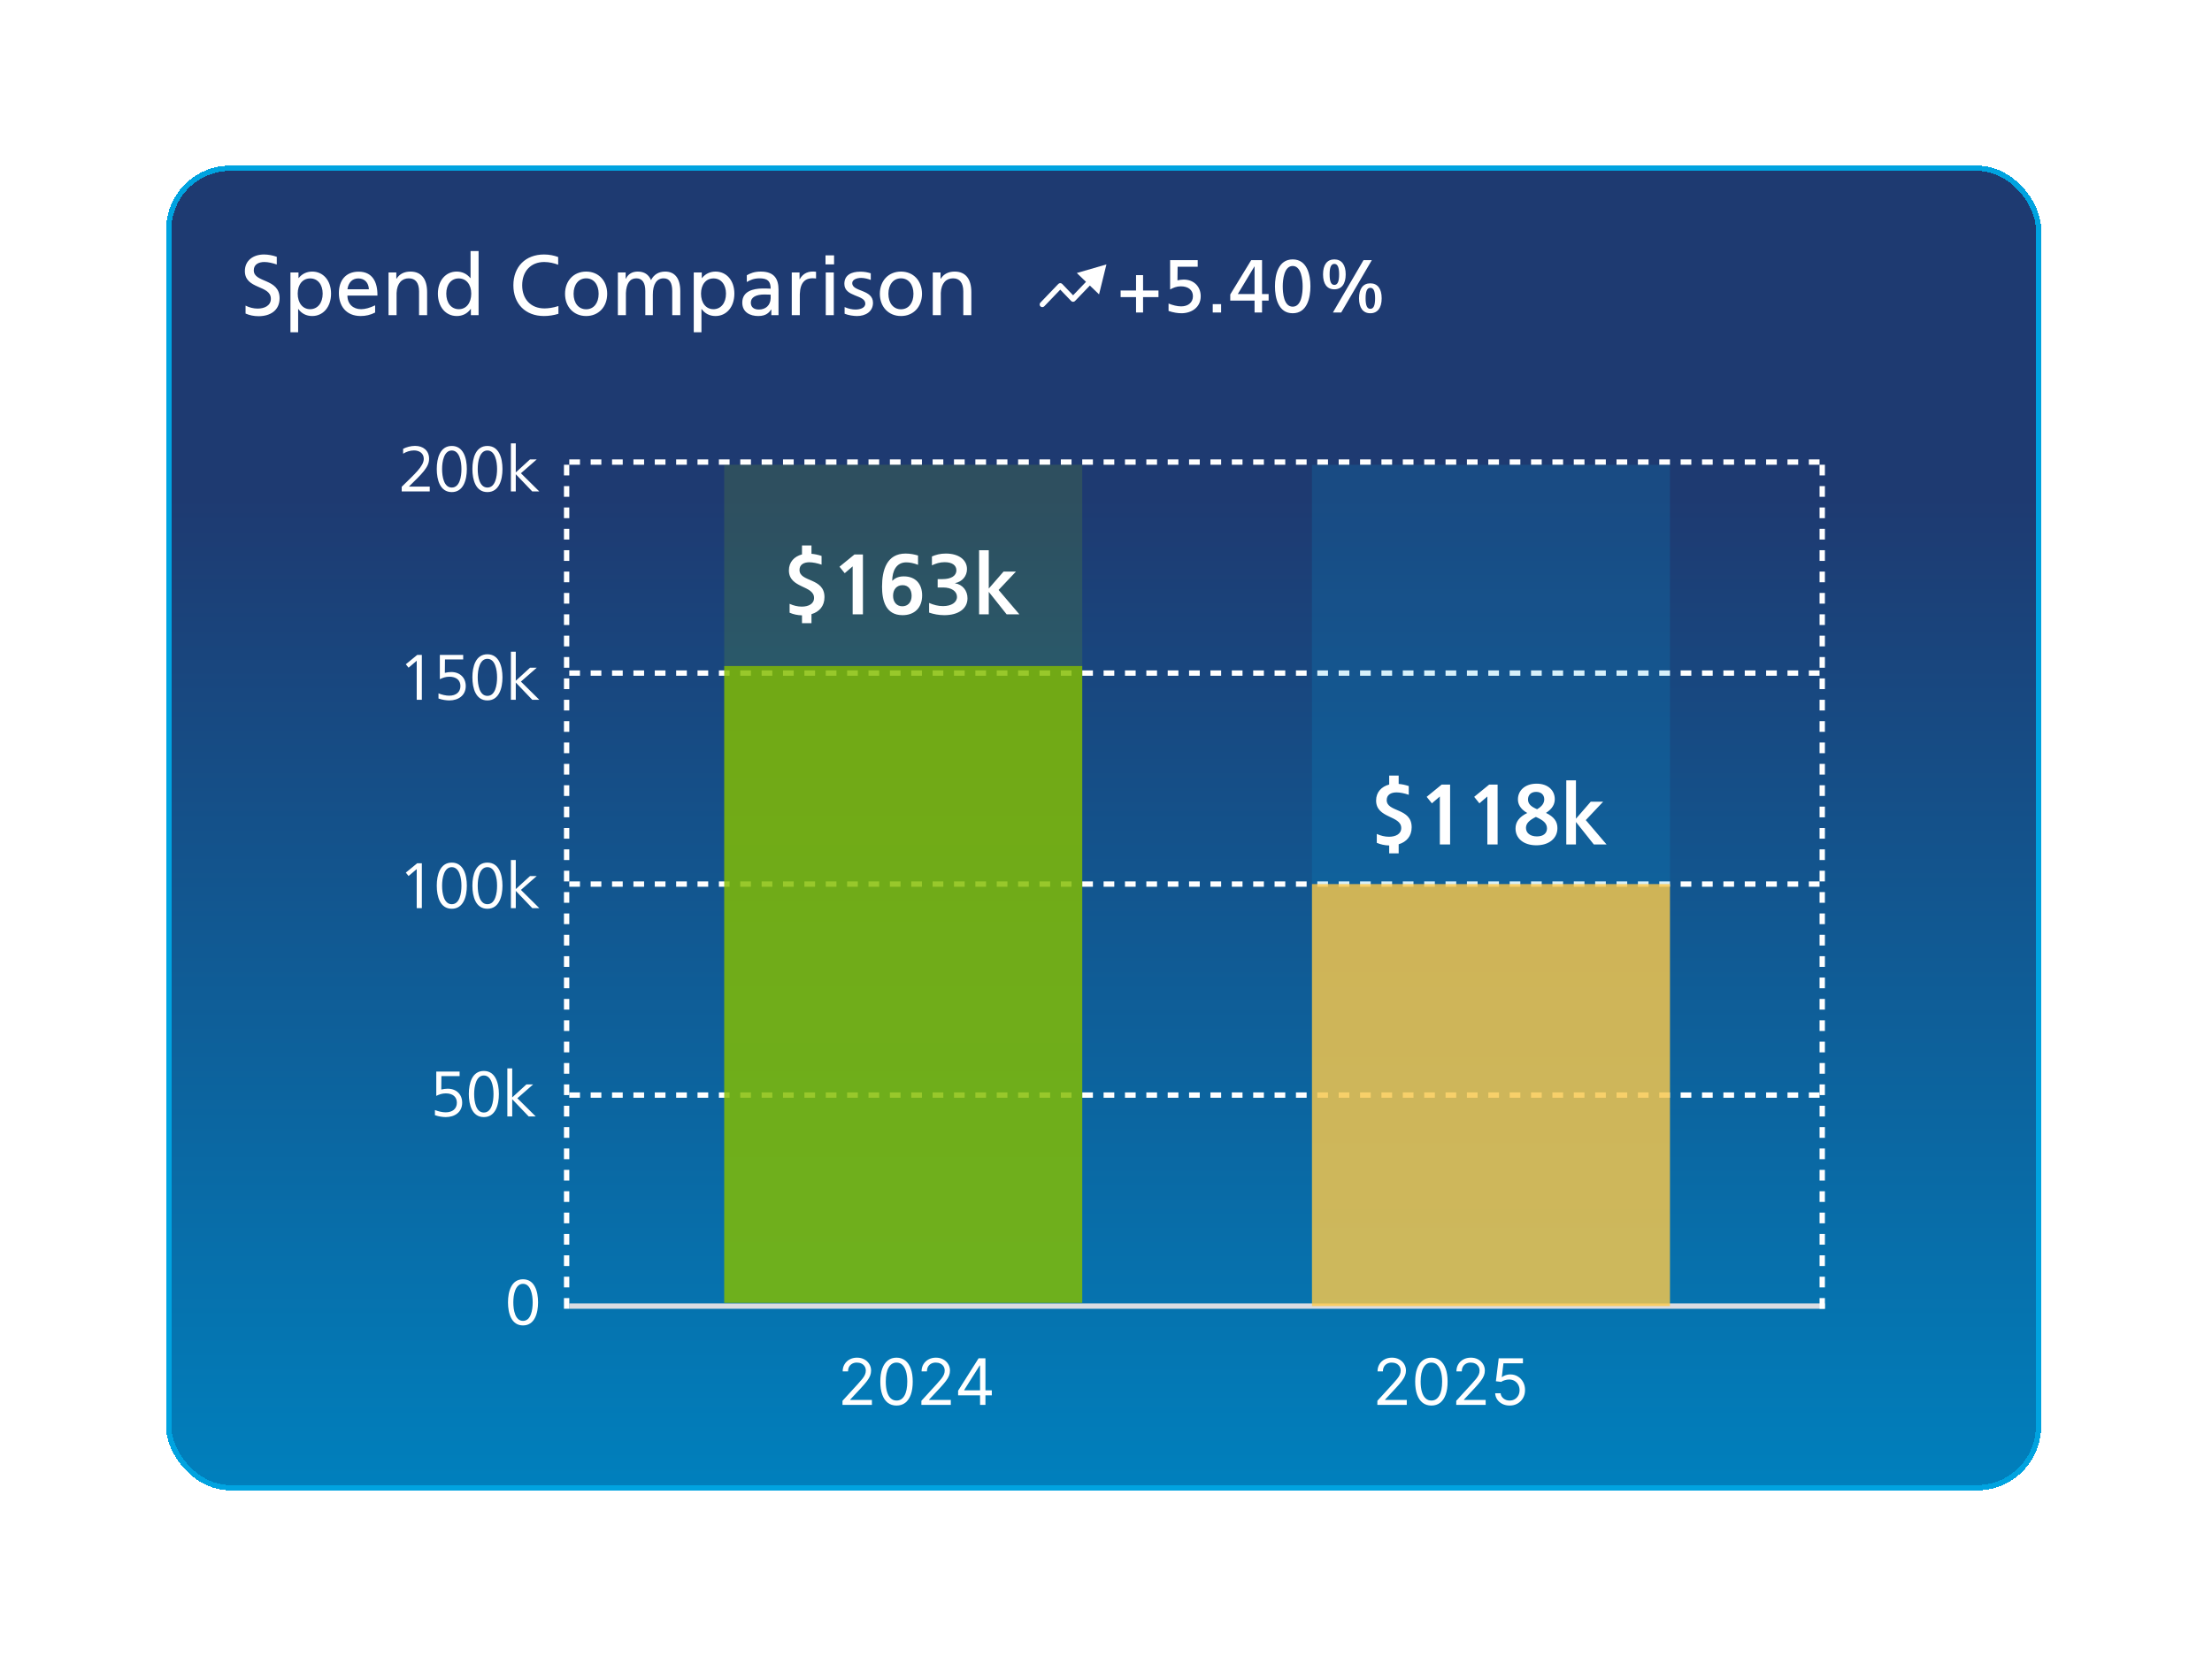 <svg width="414" height="310" viewBox="0 0 414 310" fill="none" xmlns="http://www.w3.org/2000/svg">
<g filter="url(#filter0_d_4364_28352)">
<rect x="28.08" y="23" width="350.94" height="248" rx="12" fill="#0D366F" shape-rendering="crispEdges"/>
<rect x="28.08" y="23" width="350.94" height="248" rx="12" fill="url(#paint0_linear_4364_28352)" shape-rendering="crispEdges"/>
<rect x="28.58" y="23.5" width="349.94" height="247" rx="11.5" stroke="#00A3E0" shape-rendering="crispEdges"/>
<path d="M45.392 51.192C44.496 51.192 43.696 51.016 42.96 50.696V49.208C43.632 49.56 44.432 49.768 45.216 49.768C46.544 49.768 47.696 49.192 47.696 47.928C47.696 45.32 42.832 46.216 42.832 42.744C42.832 40.76 44.4 39.64 46.416 39.64C47.184 39.64 48.032 39.8 48.8 40.072V41.512C48.016 41.24 47.168 41.048 46.48 41.048C45.504 41.048 44.496 41.432 44.496 42.6C44.496 45 49.328 44.056 49.328 47.832C49.328 50.072 47.632 51.192 45.392 51.192ZM55.44 42.84C57.472 42.84 58.96 44.488 58.96 46.968C58.96 49.48 57.472 51.16 55.424 51.16C54.336 51.16 53.424 50.68 52.832 49.848H52.8L52.8 54.2H51.36L51.36 43H52.864V44.056H52.896C53.504 43.288 54.384 42.84 55.44 42.84ZM55.04 49.88C56.448 49.88 57.392 48.712 57.392 46.968C57.392 45.256 56.464 44.12 55.056 44.12C53.648 44.12 52.72 45.256 52.72 46.968C52.72 48.712 53.648 49.88 55.04 49.88ZM64.521 51.16C61.721 51.16 60.425 49.208 60.425 46.872C60.425 44.504 61.705 42.856 64.121 42.856C66.681 42.856 67.673 44.76 67.641 47.336H62.025C62.025 48.92 63.097 49.88 64.585 49.88C65.321 49.88 66.217 49.64 67.209 49.16V50.504C66.361 50.952 65.433 51.16 64.521 51.16ZM62.025 46.152H66.041C65.993 44.92 65.241 44.12 64.073 44.12C62.905 44.12 62.201 44.92 62.025 46.152ZM73.816 42.84C75.816 42.84 76.936 44.168 76.936 46.68V51H75.431V46.552C75.431 44.92 74.743 44.104 73.511 44.104C72.248 44.104 71.303 44.984 71.224 46.84V51H69.719V43H71.175V44.168H71.224C71.767 43.288 72.663 42.84 73.816 42.84ZM85.069 44.056V39H86.573V51H85.133V49.848H85.085C84.493 50.68 83.581 51.16 82.493 51.16C80.445 51.16 78.957 49.48 78.957 46.968C78.957 44.488 80.445 42.84 82.477 42.84C83.533 42.84 84.413 43.288 85.021 44.056H85.069ZM82.877 49.88C84.269 49.88 85.197 48.712 85.197 46.968C85.197 45.256 84.269 44.12 82.861 44.12C81.453 44.12 80.525 45.256 80.525 46.968C80.525 48.712 81.469 49.88 82.877 49.88ZM98.812 51.16C95.324 51.16 93.084 48.856 93.084 45.416C93.084 41.944 95.34 39.64 98.828 39.64C99.82 39.64 100.716 39.832 101.468 40.12V41.56C100.732 41.272 99.788 41.048 98.86 41.048C96.332 41.048 94.732 42.792 94.732 45.416C94.732 48.024 96.38 49.736 98.892 49.736C99.532 49.736 100.54 49.624 101.516 49.288V50.744C100.652 51.016 99.692 51.16 98.812 51.16ZM106.706 51.16C104.386 51.16 102.754 49.448 102.754 47C102.754 44.552 104.386 42.84 106.706 42.84C109.026 42.84 110.642 44.552 110.642 47C110.642 49.448 109.026 51.16 106.706 51.16ZM106.706 49.896C108.114 49.896 109.042 48.744 109.042 47C109.042 45.256 108.114 44.104 106.706 44.104C105.298 44.104 104.354 45.256 104.354 47C104.354 48.744 105.298 49.896 106.706 49.896ZM121.489 42.84C123.297 42.84 124.321 44.104 124.321 46.504V51H122.817V46.472C122.817 44.904 122.289 44.104 121.201 44.104C119.937 44.104 119.185 45.16 119.185 47.176V51L117.777 51V46.472C117.777 44.904 117.185 44.104 116.097 44.104C114.897 44.104 114.225 45.048 114.145 46.856V51H112.641V43H114.097V44.168H114.145C114.577 43.288 115.313 42.84 116.385 42.84C117.569 42.84 118.401 43.384 118.849 44.44C119.377 43.384 120.305 42.84 121.489 42.84ZM130.924 42.84C132.956 42.84 134.444 44.488 134.444 46.968C134.444 49.48 132.956 51.16 130.908 51.16C129.82 51.16 128.908 50.68 128.316 49.848H128.284V54.2H126.844V43H128.348V44.056H128.38C128.988 43.288 129.868 42.84 130.924 42.84ZM130.524 49.88C131.932 49.88 132.876 48.712 132.876 46.968C132.876 45.256 131.948 44.12 130.54 44.12C129.132 44.12 128.204 45.256 128.204 46.968C128.204 48.712 129.132 49.88 130.524 49.88ZM139.397 42.84C141.893 42.84 142.709 44.2 142.709 46.232V51H141.365V49.944H141.333C140.981 50.44 140.453 51.16 138.917 51.16C137.413 51.16 135.925 50.472 135.925 48.648C135.925 46.472 138.037 46.04 139.605 46.008C140.053 45.992 140.613 46.008 141.237 46.04C141.237 44.664 140.693 44.104 139.157 44.104C138.053 44.104 137.365 44.456 136.773 44.792V43.528C137.429 43.16 138.165 42.84 139.397 42.84ZM139.045 49.944C140.261 49.944 141.189 49.208 141.237 47.832V47.16C140.869 47.144 140.453 47.128 140.085 47.128C138.453 47.128 137.525 47.672 137.525 48.648C137.525 49.544 138.149 49.944 139.045 49.944ZM146.644 44.248H146.692C147.3 43.16 148.308 42.68 149.732 42.872V44.136C147.748 43.864 146.772 44.792 146.692 47.064V51H145.188V43H146.644V44.248ZM153.103 39.8V41.496H151.503V39.8H153.103ZM153.055 43V51H151.551V43H153.055ZM157.414 51.16C156.806 51.16 155.798 51.032 155.078 50.728V49.48C155.766 49.8 156.518 49.944 157.11 49.944C157.862 49.944 158.95 49.704 158.95 48.84C158.95 47.128 155.03 47.64 155.03 45.144C155.03 43.48 156.342 42.856 158.022 42.856C158.742 42.856 159.35 42.968 159.974 43.16V44.408C159.478 44.2 158.758 44.024 158.166 44.024C157.366 44.024 156.502 44.344 156.502 45C156.502 46.648 160.39 46.136 160.39 48.68C160.39 50.376 158.934 51.16 157.414 51.16ZM165.627 51.16C163.307 51.16 161.675 49.448 161.675 47C161.675 44.552 163.307 42.84 165.627 42.84C167.947 42.84 169.563 44.552 169.563 47C169.563 49.448 167.947 51.16 165.627 51.16ZM165.627 49.896C167.035 49.896 167.963 48.744 167.963 47C167.963 45.256 167.035 44.104 165.627 44.104C164.219 44.104 163.275 45.256 163.275 47C163.275 48.744 164.219 49.896 165.627 49.896ZM175.675 42.84C177.675 42.84 178.795 44.168 178.795 46.68V51H177.291V46.552C177.291 44.92 176.603 44.104 175.371 44.104C174.107 44.104 173.163 44.984 173.083 46.84V51H171.579V43H173.035V44.168H173.083C173.627 43.288 174.523 42.84 175.675 42.84Z" fill="white"/>
<path fill-rule="evenodd" clip-rule="evenodd" d="M198.535 43.108L204.08 41.5L202.7 47.106L200.978 45.453L198.201 48.346C198.106 48.444 197.976 48.5 197.84 48.5C197.704 48.5 197.574 48.444 197.479 48.346L195.44 46.222L192.441 49.346C192.25 49.545 191.933 49.552 191.734 49.361C191.535 49.169 191.528 48.853 191.719 48.654L195.079 45.154C195.174 45.056 195.304 45 195.44 45C195.576 45 195.706 45.056 195.801 45.154L197.84 47.278L200.257 44.761L198.535 43.108Z" fill="white"/>
<path d="M206.738 47.616V46.384H209.622V43.5H210.938V46.384H213.822V47.616H210.938V50.5H209.622V47.616H206.738ZM218.563 44.34C220.439 44.34 221.727 45.642 221.727 47.448C221.727 49.59 219.949 50.64 218.115 50.64C217.485 50.64 216.575 50.514 215.707 50.206V48.82C216.463 49.128 217.345 49.352 218.059 49.352C219.389 49.352 220.271 48.624 220.271 47.448C220.271 46.258 219.361 45.6 218.003 45.6C217.191 45.6 216.589 45.866 216.001 46.188V40.7H221.167V41.932H217.401L217.373 44.48C217.765 44.396 218.171 44.34 218.563 44.34ZM225.544 50.5H223.976V48.932H225.544V50.5ZM231.806 50.5V48.274H227.256V47.126L231.176 40.7H233.206V47.042H234.438V48.274H233.206V50.5H231.806ZM231.806 47.042V41.876H231.778L228.67 47.042H231.806ZM235.624 45.6C235.624 43.458 236.24 40.56 238.942 40.56C241.644 40.56 242.26 43.458 242.26 45.6C242.26 47.742 241.644 50.64 238.942 50.64C236.24 50.64 235.624 47.742 235.624 45.6ZM237.08 45.6C237.08 46.818 237.262 49.408 238.942 49.408C240.622 49.408 240.804 46.818 240.804 45.6C240.804 44.368 240.552 41.792 238.942 41.792C237.332 41.792 237.08 44.368 237.08 45.6ZM244.621 43.36C244.621 41.568 245.377 40.56 246.735 40.56C248.093 40.56 248.863 41.568 248.863 43.36C248.863 45.152 248.093 46.16 246.735 46.16C245.377 46.16 244.621 45.152 244.621 43.36ZM252.195 40.7H253.749L248.023 50.5H246.469L252.195 40.7ZM245.853 43.36C245.853 44.704 246.133 45.334 246.735 45.334C247.351 45.334 247.631 44.704 247.631 43.36C247.631 42.03 247.351 41.4 246.735 41.4C246.133 41.4 245.853 42.03 245.853 43.36ZM251.355 47.84C251.355 46.048 252.111 45.04 253.469 45.04C254.827 45.04 255.597 46.048 255.597 47.84C255.597 49.632 254.827 50.64 253.469 50.64C252.111 50.64 251.355 49.632 251.355 47.84ZM252.587 47.84C252.587 49.184 252.867 49.814 253.469 49.814C254.085 49.814 254.365 49.184 254.365 47.84C254.365 46.51 254.085 45.88 253.469 45.88C252.867 45.88 252.587 46.51 252.587 47.84Z" fill="white"/>
<path d="M77.43 84H72.186V83.124C74.574 80.76 76.314 79.296 76.314 77.892C76.314 76.836 75.462 76.32 74.466 76.32C73.71 76.32 72.966 76.608 72.45 76.932V76.02C73.086 75.696 73.902 75.468 74.682 75.468C76.17 75.468 77.31 76.32 77.31 77.88C77.31 79.488 75.93 80.724 73.53 83.088H77.43V84ZM78.746 79.8C78.746 77.748 79.382 75.48 81.554 75.48C83.726 75.48 84.374 77.748 84.374 79.8C84.374 81.852 83.726 84.12 81.554 84.12C79.382 84.12 78.746 81.852 78.746 79.8ZM79.742 79.8C79.742 81.228 80.078 83.268 81.554 83.268C83.042 83.268 83.366 81.228 83.366 79.8C83.366 78.36 82.994 76.332 81.554 76.332C80.114 76.332 79.742 78.36 79.742 79.8ZM85.414 79.8C85.414 77.748 86.05 75.48 88.222 75.48C90.394 75.48 91.042 77.748 91.042 79.8C91.042 81.852 90.394 84.12 88.222 84.12C86.05 84.12 85.414 81.852 85.414 79.8ZM86.41 79.8C86.41 81.228 86.746 83.268 88.222 83.268C89.71 83.268 90.034 81.228 90.034 79.8C90.034 78.36 89.662 76.332 88.222 76.332C86.782 76.332 86.41 78.36 86.41 79.8ZM94.494 80.592L97.938 84H96.618L93.534 80.772V84H92.622V75H93.534V80.436L96.198 78H97.458L94.494 80.592Z" fill="white"/>
<path d="M74.994 123V115.692L73.47 116.988L72.954 116.352L75.09 114.6H75.954V123H74.994ZM81.458 117.804C83.09 117.804 84.17 118.872 84.17 120.432C84.17 122.208 82.754 123.12 81.098 123.12C80.546 123.12 79.778 123.012 79.07 122.76V121.8C79.706 122.052 80.45 122.232 81.062 122.232C82.358 122.232 83.174 121.56 83.174 120.432C83.174 119.304 82.37 118.68 81.098 118.68C80.414 118.68 79.85 118.884 79.322 119.148V114.6H83.69V115.452H80.282L80.258 117.96C80.654 117.864 81.062 117.804 81.458 117.804ZM85.414 118.8C85.414 116.748 86.05 114.48 88.222 114.48C90.394 114.48 91.042 116.748 91.042 118.8C91.042 120.852 90.394 123.12 88.222 123.12C86.05 123.12 85.414 120.852 85.414 118.8ZM86.41 118.8C86.41 120.228 86.746 122.268 88.222 122.268C89.71 122.268 90.034 120.228 90.034 118.8C90.034 117.36 89.662 115.332 88.222 115.332C86.782 115.332 86.41 117.36 86.41 118.8ZM94.494 119.592L97.938 123H96.618L93.534 119.772V123H92.622V114H93.534V119.436L96.198 117H97.458L94.494 119.592Z" fill="white"/>
<path d="M74.994 162V154.692L73.47 155.988L72.954 155.352L75.09 153.6H75.954V162H74.994ZM78.746 157.8C78.746 155.748 79.382 153.48 81.554 153.48C83.726 153.48 84.374 155.748 84.374 157.8C84.374 159.852 83.726 162.12 81.554 162.12C79.382 162.12 78.746 159.852 78.746 157.8ZM79.742 157.8C79.742 159.228 80.078 161.268 81.554 161.268C83.042 161.268 83.366 159.228 83.366 157.8C83.366 156.36 82.994 154.332 81.554 154.332C80.114 154.332 79.742 156.36 79.742 157.8ZM85.414 157.8C85.414 155.748 86.05 153.48 88.222 153.48C90.394 153.48 91.042 155.748 91.042 157.8C91.042 159.852 90.394 162.12 88.222 162.12C86.05 162.12 85.414 159.852 85.414 157.8ZM86.41 157.8C86.41 159.228 86.746 161.268 88.222 161.268C89.71 161.268 90.034 159.228 90.034 157.8C90.034 156.36 89.662 154.332 88.222 154.332C86.782 154.332 86.41 156.36 86.41 157.8ZM94.494 158.592L97.938 162H96.618L93.534 158.772V162H92.622V153H93.534V158.436L96.198 156H97.458L94.494 158.592Z" fill="white"/>
<path d="M80.79 195.804C82.422 195.804 83.502 196.872 83.502 198.432C83.502 200.208 82.086 201.12 80.43 201.12C79.878 201.12 79.11 201.012 78.402 200.76V199.8C79.038 200.052 79.782 200.232 80.394 200.232C81.69 200.232 82.506 199.56 82.506 198.432C82.506 197.304 81.702 196.68 80.43 196.68C79.746 196.68 79.182 196.884 78.654 197.148V192.6H83.022V193.452H79.614L79.59 195.96C79.986 195.864 80.394 195.804 80.79 195.804ZM84.746 196.8C84.746 194.748 85.382 192.48 87.554 192.48C89.726 192.48 90.374 194.748 90.374 196.8C90.374 198.852 89.726 201.12 87.554 201.12C85.382 201.12 84.746 198.852 84.746 196.8ZM85.742 196.8C85.742 198.228 86.078 200.268 87.554 200.268C89.042 200.268 89.366 198.228 89.366 196.8C89.366 195.36 88.994 193.332 87.554 193.332C86.114 193.332 85.742 195.36 85.742 196.8ZM93.826 197.592L97.27 201H95.95L92.866 197.772V201H91.954V192H92.866V197.436L95.53 195H96.79L93.826 197.592Z" fill="white"/>
<path d="M92.078 235.8C92.078 233.748 92.714 231.48 94.886 231.48C97.058 231.48 97.706 233.748 97.706 235.8C97.706 237.852 97.058 240.12 94.886 240.12C92.714 240.12 92.078 237.852 92.078 235.8ZM93.074 235.8C93.074 237.228 93.41 239.268 94.886 239.268C96.374 239.268 96.698 237.228 96.698 235.8C96.698 234.36 96.326 232.332 94.886 232.332C93.446 232.332 93.074 234.36 93.074 235.8Z" fill="white"/>
<line x1="103.55" y1="78.5" x2="338.55" y2="78.5" stroke="white" stroke-dasharray="2"/>
<line x1="103.55" y1="118" x2="338.55" y2="118" stroke="white" stroke-dasharray="2"/>
<line x1="103.55" y1="157.5" x2="338.55" y2="157.5" stroke="white" stroke-dasharray="2"/>
<line x1="103.55" y1="197" x2="338.55" y2="197" stroke="white" stroke-dasharray="2"/>
<line x1="103.55" y1="236.5" x2="338.55" y2="236.5" stroke="#DADCE2"/>
<line x1="103.05" y1="237" x2="103.05" y2="79" stroke="white" stroke-dasharray="2"/>
<line x1="338.05" y1="237" x2="338.05" y2="79" stroke="white" stroke-dasharray="2"/>
<g opacity="0.2">
<rect opacity="0.8" x="132.55" y="79" width="67" height="157" fill="#83BD01"/>
</g>
<rect opacity="0.8" x="132.55" y="116.68" width="67" height="119.2" fill="#83BD01"/>
<path d="M151.31 103.784C151.31 105.464 150.334 106.536 148.878 106.968V108.664H147.102V107.192C146.254 107.176 145.486 107 144.782 106.696V105.032C145.502 105.368 146.302 105.56 147.054 105.56C148.302 105.56 149.358 105.064 149.358 103.928C149.358 101.544 144.654 102.168 144.654 98.776C144.654 97.208 145.662 96.168 147.102 95.784V94.104H148.878V95.672C149.502 95.72 150.158 95.864 150.766 96.072V97.704C149.982 97.432 149.134 97.256 148.478 97.256C147.47 97.256 146.638 97.672 146.638 98.696C146.638 101.016 151.31 100.104 151.31 103.784ZM156.585 107V98.024L155.097 99.304L154.121 98.088L156.921 95.8H158.505V107H156.585ZM168.82 95.992V97.736C168.084 97.432 167.252 97.272 166.628 97.272C164.724 97.272 164.004 98.936 163.988 100.696H164.036C164.388 100.36 164.98 99.896 166.148 99.896C168.356 99.896 169.588 101.304 169.588 103.464C169.588 105.768 168.164 107.16 165.924 107.16C162.74 107.16 162.084 104.376 162.084 101.832C162.084 98.728 162.964 95.624 166.5 95.624C167.38 95.624 168.18 95.8 168.82 95.992ZM167.62 103.528C167.62 102.328 166.996 101.544 165.924 101.544C164.836 101.544 164.148 102.328 164.148 103.528C164.148 104.712 164.836 105.496 165.876 105.496C166.9 105.496 167.62 104.776 167.62 103.528ZM173.742 107.16C172.686 107.16 171.742 106.968 170.894 106.68V104.872C171.742 105.24 172.59 105.464 173.486 105.464C175.07 105.464 176.11 104.776 176.11 103.736C176.11 102.68 175.086 101.976 173.502 101.976H172.494V100.408H173.422C174.99 100.408 175.998 99.816 175.998 98.76C175.998 97.864 175.262 97.24 173.806 97.24C172.91 97.24 172.158 97.48 171.422 97.832V96.168C172.126 95.864 172.942 95.624 174.014 95.624C176.494 95.624 177.982 96.84 177.982 98.536C177.982 99.816 177.118 100.888 175.758 101.16V101.192C177.166 101.432 178.078 102.568 178.078 103.992C178.078 105.96 176.35 107.16 173.742 107.16ZM183.897 102.44L187.785 107H185.401L182.057 102.792V107H180.249V95H182.057V102.184L184.825 99H187.145L183.897 102.44Z" fill="white"/>
<g opacity="0.2">
<rect opacity="0.8" x="242.55" y="79" width="67" height="157" fill="#00A3E0"/>
</g>
<rect opacity="0.8" x="242.55" y="157.5" width="67" height="79" fill="#FFC846"/>
<path d="M261.209 146.864C261.209 148.544 260.233 149.616 258.777 150.048V151.744H257.001V150.272C256.153 150.256 255.385 150.08 254.681 149.776V148.112C255.401 148.448 256.201 148.64 256.953 148.64C258.201 148.64 259.257 148.144 259.257 147.008C259.257 144.624 254.553 145.248 254.553 141.856C254.553 140.288 255.561 139.248 257.001 138.864V137.184H258.777V138.752C259.401 138.8 260.057 138.944 260.665 139.152V140.784C259.881 140.512 259.033 140.336 258.377 140.336C257.369 140.336 256.537 140.752 256.537 141.776C256.537 144.096 261.209 143.184 261.209 146.864ZM266.483 150.08V141.104L264.995 142.384L264.019 141.168L266.819 138.88H268.403V150.08H266.483ZM275.374 150.08V141.104L273.886 142.384L272.91 141.168L275.71 138.88H277.294V150.08H275.374ZM286.345 144.176C287.833 144.896 288.489 145.776 288.489 147.024C288.489 148.944 286.905 150.24 284.537 150.24C282.201 150.24 280.649 148.976 280.649 147.104C280.649 145.888 281.305 144.944 282.841 144.192C281.417 143.376 281.097 142.416 281.097 141.632C281.097 140.032 282.377 138.704 284.601 138.704C286.729 138.704 287.993 139.968 287.993 141.6C287.993 142.496 287.593 143.376 286.345 144.176ZM284.505 140.24C283.529 140.24 282.985 140.832 282.985 141.664C282.985 142.528 283.593 143.024 284.681 143.488C285.609 142.96 286.025 142.336 286.025 141.632C286.025 140.784 285.433 140.24 284.505 140.24ZM284.649 148.576C285.817 148.576 286.521 148.032 286.537 147.088C286.537 146.08 285.785 145.52 284.457 144.928C283.305 145.504 282.601 146.096 282.601 146.976C282.601 147.968 283.433 148.576 284.649 148.576ZM293.795 145.52L297.683 150.08H295.299L291.955 145.872V150.08H290.147V138.08H291.955V145.264L294.723 142.08H297.043L293.795 145.52Z" fill="white"/>
<path d="M154.682 255V254.233L157.563 251.08C157.901 250.71 158.179 250.389 158.398 250.116C158.617 249.841 158.779 249.582 158.884 249.341C158.992 249.097 159.046 248.841 159.046 248.574C159.046 248.267 158.972 248.001 158.824 247.777C158.679 247.553 158.481 247.379 158.228 247.257C157.975 247.135 157.691 247.074 157.375 247.074C157.04 247.074 156.748 247.143 156.498 247.283C156.25 247.419 156.059 247.611 155.922 247.858C155.789 248.105 155.722 248.395 155.722 248.727H154.716C154.716 248.216 154.834 247.767 155.07 247.381C155.306 246.994 155.627 246.693 156.033 246.477C156.442 246.261 156.901 246.153 157.409 246.153C157.921 246.153 158.374 246.261 158.769 246.477C159.164 246.693 159.473 246.984 159.698 247.351C159.922 247.717 160.034 248.125 160.034 248.574C160.034 248.895 159.976 249.209 159.86 249.516C159.746 249.82 159.547 250.159 159.263 250.534C158.982 250.906 158.591 251.361 158.091 251.898L156.131 253.994V254.062H160.188V255H154.682ZM164.794 255.119C164.152 255.119 163.606 254.945 163.154 254.595C162.702 254.243 162.357 253.733 162.118 253.065C161.88 252.395 161.76 251.585 161.76 250.636C161.76 249.693 161.88 248.888 162.118 248.22C162.36 247.55 162.706 247.038 163.158 246.686C163.613 246.331 164.158 246.153 164.794 246.153C165.431 246.153 165.975 246.331 166.427 246.686C166.881 247.038 167.228 247.55 167.466 248.22C167.708 248.888 167.829 249.693 167.829 250.636C167.829 251.585 167.709 252.395 167.471 253.065C167.232 253.733 166.887 254.243 166.435 254.595C165.983 254.945 165.436 255.119 164.794 255.119ZM164.794 254.182C165.431 254.182 165.925 253.875 166.277 253.261C166.63 252.648 166.806 251.773 166.806 250.636C166.806 249.881 166.725 249.237 166.563 248.706C166.404 248.175 166.174 247.77 165.873 247.491C165.574 247.213 165.215 247.074 164.794 247.074C164.164 247.074 163.671 247.385 163.316 248.007C162.961 248.626 162.783 249.503 162.783 250.636C162.783 251.392 162.863 252.034 163.022 252.562C163.181 253.091 163.409 253.493 163.708 253.768C164.009 254.044 164.371 254.182 164.794 254.182ZM169.448 255V254.233L172.329 251.08C172.667 250.71 172.945 250.389 173.164 250.116C173.383 249.841 173.544 249.582 173.65 249.341C173.758 249.097 173.811 248.841 173.811 248.574C173.811 248.267 173.738 248.001 173.59 247.777C173.445 247.553 173.246 247.379 172.993 247.257C172.74 247.135 172.456 247.074 172.141 247.074C171.806 247.074 171.513 247.143 171.263 247.283C171.016 247.419 170.824 247.611 170.688 247.858C170.554 248.105 170.488 248.395 170.488 248.727H169.482C169.482 248.216 169.6 247.767 169.836 247.381C170.071 246.994 170.392 246.693 170.799 246.477C171.208 246.261 171.667 246.153 172.175 246.153C172.686 246.153 173.14 246.261 173.534 246.477C173.929 246.693 174.239 246.984 174.463 247.351C174.688 247.717 174.8 248.125 174.8 248.574C174.8 248.895 174.742 249.209 174.625 249.516C174.512 249.82 174.313 250.159 174.029 250.534C173.748 250.906 173.357 251.361 172.857 251.898L170.897 253.994V254.062H174.954V255H169.448ZM176.321 253.21V252.341L180.157 246.273H180.787V247.619H180.361L177.463 252.205V252.273H182.628V253.21H176.321ZM180.429 255V252.946V252.541V246.273H181.435V255H180.429Z" fill="white"/>
<path d="M254.788 255V254.233L257.668 251.08C258.006 250.71 258.285 250.389 258.504 250.116C258.722 249.841 258.884 249.582 258.989 249.341C259.097 249.097 259.151 248.841 259.151 248.574C259.151 248.267 259.077 248.001 258.93 247.777C258.785 247.553 258.586 247.379 258.333 247.257C258.08 247.135 257.796 247.074 257.481 247.074C257.146 247.074 256.853 247.143 256.603 247.283C256.356 247.419 256.164 247.611 256.028 247.858C255.894 248.105 255.827 248.395 255.827 248.727H254.822C254.822 248.216 254.94 247.767 255.175 247.381C255.411 246.994 255.732 246.693 256.139 246.477C256.548 246.261 257.006 246.153 257.515 246.153C258.026 246.153 258.479 246.261 258.874 246.477C259.269 246.693 259.579 246.984 259.803 247.351C260.028 247.717 260.14 248.125 260.14 248.574C260.14 248.895 260.082 249.209 259.965 249.516C259.852 249.82 259.653 250.159 259.369 250.534C259.087 250.906 258.697 251.361 258.197 251.898L256.237 253.994V254.062H260.293V255H254.788ZM264.9 255.119C264.258 255.119 263.711 254.945 263.259 254.595C262.808 254.243 262.462 253.733 262.224 253.065C261.985 252.395 261.866 251.585 261.866 250.636C261.866 249.693 261.985 248.888 262.224 248.22C262.465 247.55 262.812 247.038 263.264 246.686C263.718 246.331 264.264 246.153 264.9 246.153C265.536 246.153 266.08 246.331 266.532 246.686C266.987 247.038 267.333 247.55 267.572 248.22C267.813 248.888 267.934 249.693 267.934 250.636C267.934 251.585 267.815 252.395 267.576 253.065C267.337 253.733 266.992 254.243 266.541 254.595C266.089 254.945 265.542 255.119 264.9 255.119ZM264.9 254.182C265.536 254.182 266.031 253.875 266.383 253.261C266.735 252.648 266.911 251.773 266.911 250.636C266.911 249.881 266.83 249.237 266.668 248.706C266.509 248.175 266.279 247.77 265.978 247.491C265.68 247.213 265.32 247.074 264.9 247.074C264.269 247.074 263.776 247.385 263.421 248.007C263.066 248.626 262.889 249.503 262.889 250.636C262.889 251.392 262.968 252.034 263.127 252.562C263.286 253.091 263.515 253.493 263.813 253.768C264.114 254.044 264.477 254.182 264.9 254.182ZM269.553 255V254.233L272.434 251.08C272.772 250.71 273.05 250.389 273.269 250.116C273.488 249.841 273.65 249.582 273.755 249.341C273.863 249.097 273.917 248.841 273.917 248.574C273.917 248.267 273.843 248.001 273.695 247.777C273.55 247.553 273.352 247.379 273.099 247.257C272.846 247.135 272.562 247.074 272.246 247.074C271.911 247.074 271.619 247.143 271.369 247.283C271.121 247.419 270.93 247.611 270.793 247.858C270.66 248.105 270.593 248.395 270.593 248.727H269.587C269.587 248.216 269.705 247.767 269.941 247.381C270.177 246.994 270.498 246.693 270.904 246.477C271.313 246.261 271.772 246.153 272.281 246.153C272.792 246.153 273.245 246.261 273.64 246.477C274.035 246.693 274.345 246.984 274.569 247.351C274.793 247.717 274.906 248.125 274.906 248.574C274.906 248.895 274.847 249.209 274.731 249.516C274.617 249.82 274.418 250.159 274.134 250.534C273.853 250.906 273.462 251.361 272.962 251.898L271.002 253.994V254.062H275.059V255H269.553ZM279.546 255.119C279.046 255.119 278.596 255.02 278.195 254.821C277.795 254.622 277.474 254.349 277.232 254.003C276.991 253.656 276.859 253.261 276.836 252.818H277.859C277.898 253.213 278.077 253.54 278.396 253.798C278.717 254.054 279.1 254.182 279.546 254.182C279.904 254.182 280.222 254.098 280.501 253.93C280.782 253.763 281.002 253.533 281.161 253.24C281.323 252.945 281.404 252.611 281.404 252.239C281.404 251.858 281.32 251.518 281.153 251.22C280.988 250.919 280.761 250.682 280.471 250.509C280.181 250.335 279.85 250.247 279.478 250.244C279.211 250.241 278.937 250.283 278.656 250.368C278.374 250.45 278.143 250.557 277.961 250.688L276.972 250.568L277.501 246.273H282.035V247.21H278.387L278.08 249.784H278.131C278.31 249.642 278.535 249.524 278.805 249.43C279.075 249.337 279.356 249.29 279.648 249.29C280.183 249.29 280.658 249.418 281.076 249.673C281.496 249.926 281.826 250.273 282.065 250.713C282.306 251.153 282.427 251.656 282.427 252.222C282.427 252.778 282.302 253.276 282.052 253.713C281.805 254.148 281.464 254.491 281.029 254.744C280.595 254.994 280.1 255.119 279.546 255.119Z" fill="white"/>
</g>
<defs>
<filter id="filter0_d_4364_28352" x="0.08" y="0" width="412.94" height="310" filterUnits="userSpaceOnUse" color-interpolation-filters="sRGB">
<feFlood flood-opacity="0" result="BackgroundImageFix"/>
<feColorMatrix in="SourceAlpha" type="matrix" values="0 0 0 0 0 0 0 0 0 0 0 0 0 0 0 0 0 0 127 0" result="hardAlpha"/>
<feMorphology radius="1" operator="dilate" in="SourceAlpha" result="effect1_dropShadow_4364_28352"/>
<feOffset dx="3" dy="8"/>
<feGaussianBlur stdDeviation="15"/>
<feComposite in2="hardAlpha" operator="out"/>
<feColorMatrix type="matrix" values="0 0 0 0 0.659 0 0 0 0 0.686 0 0 0 0 0.722 0 0 0 0.3 0"/>
<feBlend mode="normal" in2="BackgroundImageFix" result="effect1_dropShadow_4364_28352"/>
<feBlend mode="normal" in="SourceGraphic" in2="effect1_dropShadow_4364_28352" result="shape"/>
</filter>
<linearGradient id="paint0_linear_4364_28352" x1="203.55" y1="23" x2="203.55" y2="271" gradientUnits="userSpaceOnUse">
<stop offset="0.25" stop-color="#1E3A71"/>
<stop offset="1" stop-color="#0080BD"/>
</linearGradient>
</defs>
</svg>
